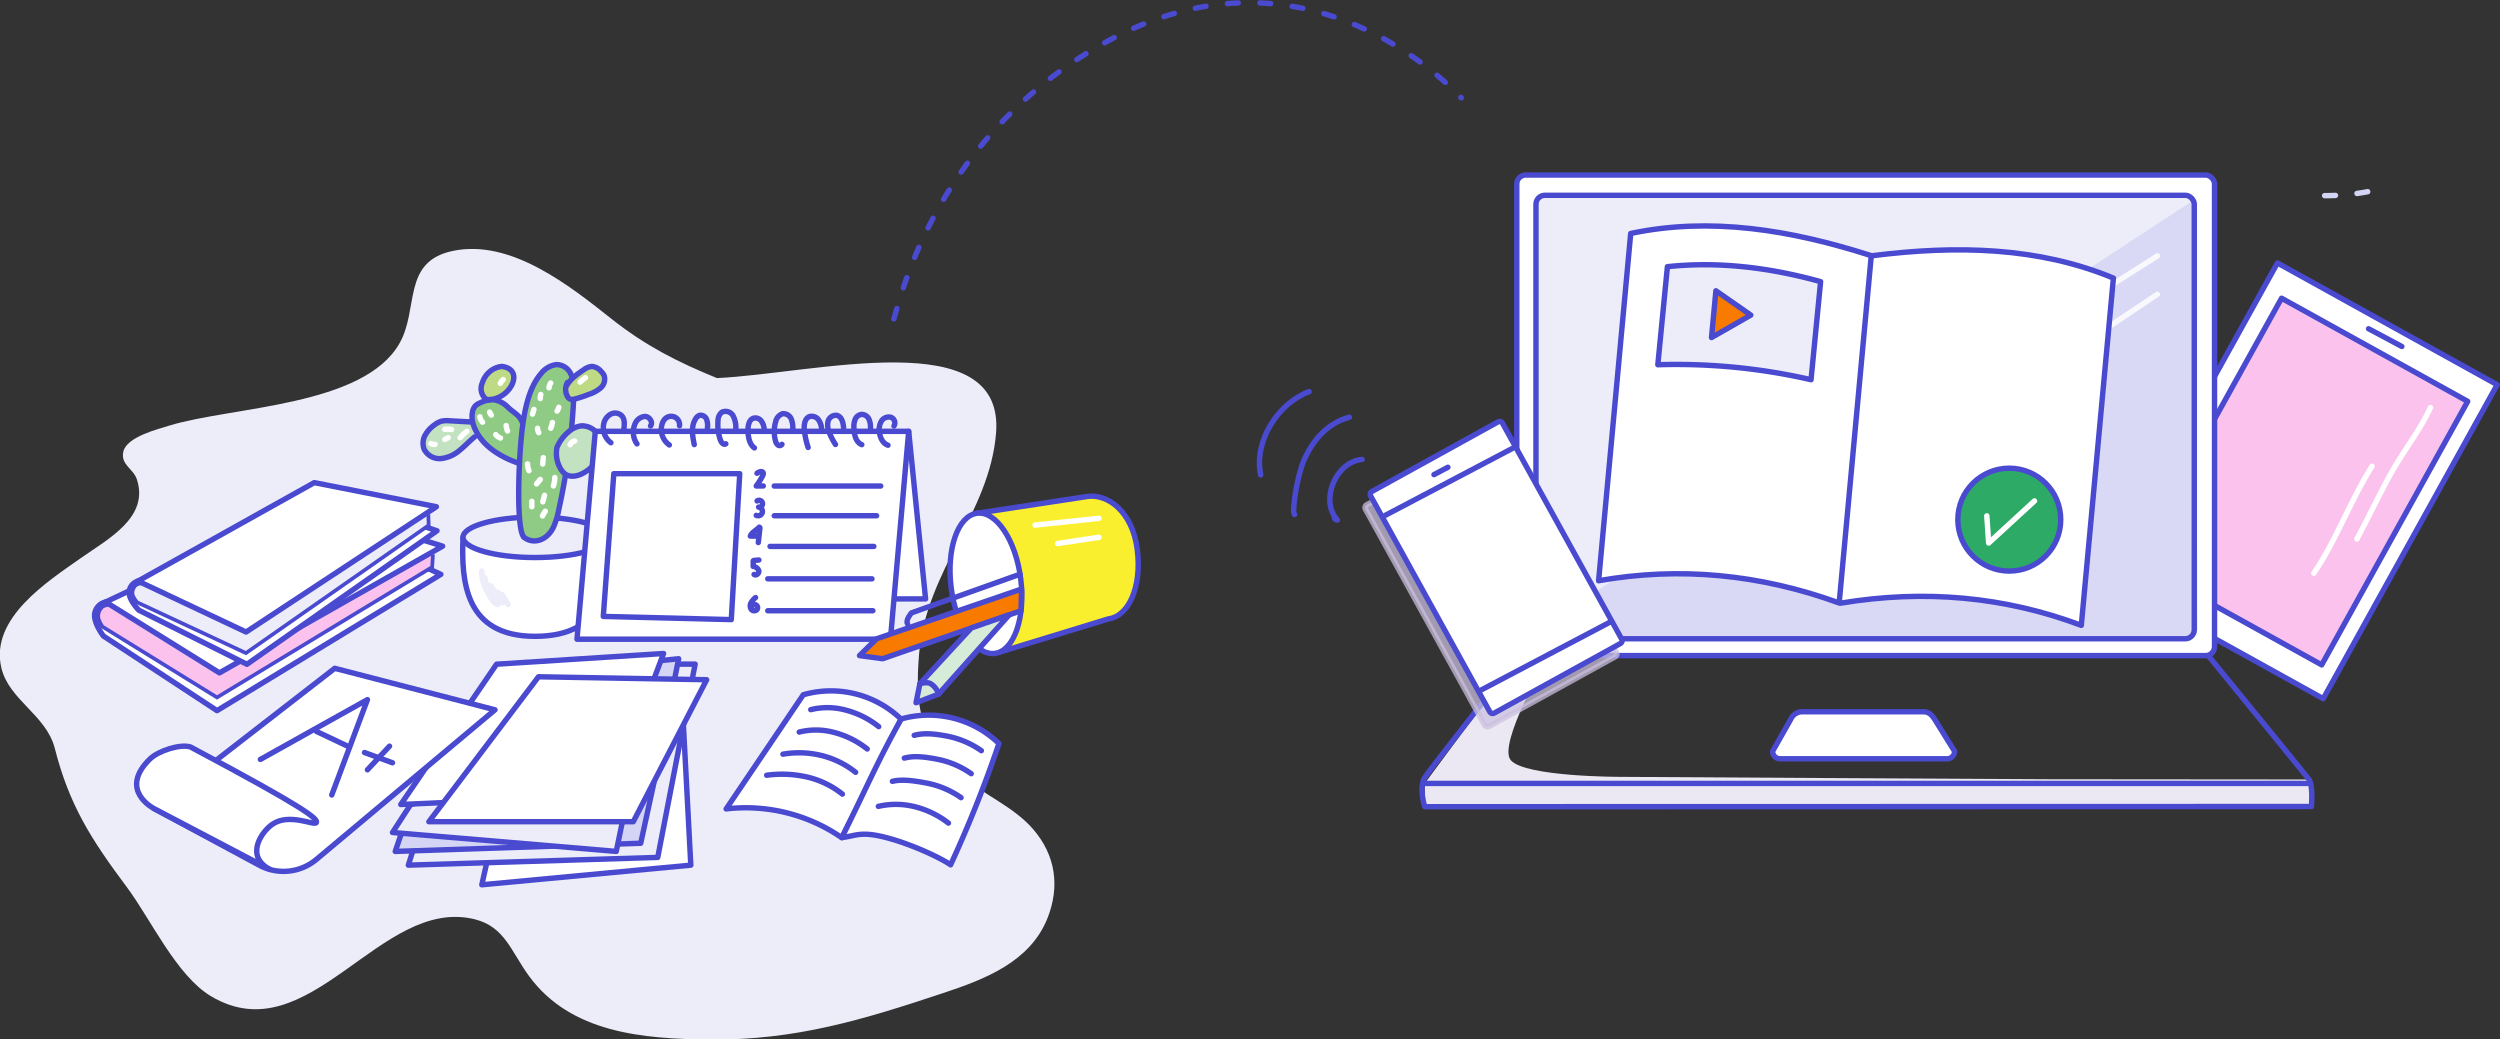 <svg xmlns="http://www.w3.org/2000/svg" width="668.21" height="277.83" viewBox="0 0 668.21 277.83"><rect x="0" y="0" width="668.21" height="277.83" fill="#333333" stroke="none"/><path d="M191.63,101.06c-10.51-4.3-19.06-8.61-28.16-15.81C152.41,76.5,136.59,63.78,121,67.07c-13.58,2.87-9,15.4-14.16,24.59-9.47,17-44.95,17-61.53,22.08-3,.94-11.47,3-12.35,7-.76,3.49,2.68,4.54,3.61,7.34,3.38,10.21-7.63,15.93-15,21.11-8.77,6.19-24.25,16-21.24,29.19,2,8.75,12,12.64,14.32,21.64,3.84,15.12,9.68,24.28,19.18,37,6.44,8.6,13.31,23.74,22.56,29.25,26.27,15.65,45.26-26.89,70.54-20.55,8,2,9.69,8.62,14.45,15.14,11.17,15.27,30.43,16.81,48.39,17,22.92.19,40.84-5.29,62.21-12.39,11.17-3.7,23.34-8.32,28-20.07,3.38-8.53,2.14-16.88-3.88-23.81-5.42-6.25-13.67-9.29-19.78-14.84-10.45-9.5-11.82-17.92-10.66-32,1.83-22.12,18.89-37.75,20.57-59C268.59,86.24,217.7,99.84,191.63,101.06Z" fill="#ededfa"/><rect x="566.9" y="94.96" width="95.94" height="67.15" transform="translate(204.41 604.05) rotate(-61.01)" stroke-width="1.45" stroke="#4a4ad0" stroke-linecap="round" stroke-linejoin="round" fill="#fff"/><rect x="574.95" y="100.29" width="80.52" height="56.88" transform="translate(204.42 604.45) rotate(-61.01)" stroke-width="1.45" stroke="#4a4ad0" stroke-linecap="round" stroke-linejoin="round" fill="#fac2ed"/><line x1="633.08" y1="87.87" x2="641.98" y2="92.61" fill="#fff" stroke="#4a4ad0" stroke-linecap="round" stroke-linejoin="round" stroke-width="1.45"/><path d="M649.63,108.94c-2.71,5.92-6.84,11.09-10.08,16.73s-6.47,12.69-9.59,18.4" fill="none" stroke="#fff" stroke-linecap="round" stroke-linejoin="round" stroke-width="1.45"/><path d="M634,124.61c-5.77,9.13-9.51,19.73-15.55,28.61" fill="none" stroke="#fff" stroke-linecap="round" stroke-linejoin="round" stroke-width="1.45"/><polygon points="130.67 228.06 128.78 236.49 184.64 231.24 182.66 193.72 130.67 228.06" fill="#fff" stroke="#4a4ad0" stroke-linecap="round" stroke-linejoin="round" stroke-width="1.45"/><polygon points="110.44 227.1 109.14 231.24 175.8 229.17 185.8 177.51 166.73 177.51 110.44 227.1" fill="#ededfa" stroke="#4a4ad0" stroke-linecap="round" stroke-linejoin="round" stroke-width="1.45"/><polygon points="107.12 223.21 105.64 227.57 171.25 225.39 174.88 208.77 181.39 176.07 157.89 178.47 107.12 223.21" fill="#d4d4f4" stroke="#4a4ad0" stroke-linecap="round" stroke-linejoin="round" stroke-width="1.45"/><polygon points="109.71 215.1 104.91 222.51 164.71 227.57 171.25 196.08 109.71 215.1" fill="#ededfa" stroke="#4a4ad0" stroke-linecap="round" stroke-linejoin="round" stroke-width="1.45"/><path d="M125.85,112.78l-5.66-.31a7.12,7.12,0,0,0-2.21.11,5.64,5.64,0,0,0-1.86,1,8.12,8.12,0,0,0-2.53,2.81,4.5,4.5,0,0,0-.22,3.69,4.59,4.59,0,0,0,4.48,2.49,9,9,0,0,0,4.93-2.15c1.43-1.14,2.67-2.49,4.07-3.64" fill="#c3e2c1" stroke="#4a4ad0" stroke-linecap="round" stroke-linejoin="round" stroke-width="1.45"/><path d="M138.6,123.79c-3.43-1.08-7.49-3.34-9.75-6.14-1.73-2.13-3.1-4.85-2.56-7.54a3.26,3.26,0,0,1,.89-1.76,4.28,4.28,0,0,1,1.15-.67,7.52,7.52,0,0,1,3.67-.82,6.68,6.68,0,0,1,3.76,2c1.75,1.65,3.11,2,3.94,4.27" fill="#90cb86" stroke="#4a4ad0" stroke-linecap="round" stroke-linejoin="round" stroke-width="1.45"/><path d="M123.76,143.61c-.51,11.84.53,26.46,19.23,26.47,19.15,0,20-14.22,19.21-25.64" fill="#fff" stroke="#4a4ad0" stroke-linecap="round" stroke-linejoin="round" stroke-width="1.45"/><ellipse cx="143" cy="143.61" rx="19.24" ry="5.41" fill="#ededfa" stroke="#4a4ad0" stroke-linecap="round" stroke-linejoin="round" stroke-width="1.45"/><path d="M140,143.54c-1.88-2-1.54-18.08-.59-27.33.62-6.08,1.86-12.52,5.21-16.36a6.12,6.12,0,0,1,4.13-2.4,4.25,4.25,0,0,1,3.91,2.72c.83,1.85.79,4.21.68,6.41a178,178,0,0,1-4,29.71,20.52,20.52,0,0,1-1.49,4.78c-1.74,3.42-5.33,4.54-7.9,2.47" fill="#90cb86" stroke="#4a4ad0" stroke-linecap="round" stroke-linejoin="round" stroke-width="1.45"/><path d="M148.83,119.7a11,11,0,0,1,3.29-4.41,6.18,6.18,0,0,1,3.26-1.46,5,5,0,0,1,4.63,2.68,6.46,6.46,0,0,1,.09,5.47,9.54,9.54,0,0,1-3.7,4.18c-1.57,1-3.67,1.61-5.24.61a4.53,4.53,0,0,1-1.42-1.65,8.17,8.17,0,0,1-.89-5.42" fill="#c3e2c1" stroke="#4a4ad0" stroke-linecap="round" stroke-linejoin="round" stroke-width="1.45"/><path d="M151.34,103.3c1-1.93,2.86-3.24,4.66-4.45a4.31,4.31,0,0,1,2.2-.91,3.65,3.65,0,0,1,2.53,1.41,3.76,3.76,0,0,1,.73,1,3.11,3.11,0,0,1-.91,3.33,9,9,0,0,1-3.21,1.74,27.19,27.19,0,0,1-4.13,1.32,1.68,1.68,0,0,1-.63,0,1.44,1.44,0,0,1-.9-.76,3.86,3.86,0,0,1,0-3.77" fill="#beda84" stroke="#4a4ad0" stroke-linecap="round" stroke-linejoin="round" stroke-width="1.45"/><path d="M130,106.76a3.65,3.65,0,0,1-1.1-4.37,6.48,6.48,0,0,1,2-3.06,6,6,0,0,1,3.23-1.39c6.59.83,1.91,9.47-4.17,8.82" fill="#beda84" stroke="#4a4ad0" stroke-linecap="round" stroke-linejoin="round" stroke-width="1.45"/><path d="M144.55,105.44a4,4,0,0,0-.15,1.09" fill="none" stroke="#fff" stroke-linecap="round" stroke-linejoin="round" stroke-width="1.45"/><path d="M142.71,109.43l-.38,1.25" fill="none" stroke="#fff" stroke-linecap="round" stroke-linejoin="round" stroke-width="1.45"/><path d="M146.75,103.65a2.76,2.76,0,0,1,.44-1.27" fill="none" stroke="#fff" stroke-linecap="round" stroke-linejoin="round" stroke-width="1.45"/><path d="M148.9,109.87a4.23,4.23,0,0,0,.46-1" fill="none" stroke="#fff" stroke-linecap="round" stroke-linejoin="round" stroke-width="1.45"/><path d="M144,115.65a2.05,2.05,0,0,1-.31-1.18" fill="none" stroke="#fff" stroke-linecap="round" stroke-linejoin="round" stroke-width="1.45"/><path d="M147.65,112.93a6.81,6.81,0,0,1-.45,1.54" fill="none" stroke="#fff" stroke-linecap="round" stroke-linejoin="round" stroke-width="1.45"/><path d="M145.21,122.31l-.16,1.71" fill="none" stroke="#fff" stroke-linecap="round" stroke-linejoin="round" stroke-width="1.45"/><path d="M152.37,118.86a1.86,1.86,0,0,1,1.22-1" fill="none" stroke="#fff" stroke-linecap="round" stroke-linejoin="round" stroke-width="1.45"/><path d="M155.05,102.13a12.27,12.27,0,0,1,1.43-1.18" fill="none" stroke="#fff" stroke-linecap="round" stroke-linejoin="round" stroke-width="1.45"/><path d="M135.29,113.74a3.84,3.84,0,0,0,.37,1.45" fill="none" stroke="#fff" stroke-linecap="round" stroke-linejoin="round" stroke-width="1.45"/><path d="M132.5,116.18a3.22,3.22,0,0,0,1.26.9" fill="none" stroke="#fff" stroke-linecap="round" stroke-linejoin="round" stroke-width="1.45"/><path d="M128.26,111.4a2.71,2.71,0,0,0,.72,1.44" fill="none" stroke="#fff" stroke-linecap="round" stroke-linejoin="round" stroke-width="1.45"/><path d="M130.87,110.14a2,2,0,0,0,.46.81" fill="none" stroke="#fff" stroke-linecap="round" stroke-linejoin="round" stroke-width="1.45"/><path d="M141,124a5.27,5.27,0,0,0,.38,1.8" fill="none" stroke="#fff" stroke-linecap="round" stroke-linejoin="round" stroke-width="1.45"/><path d="M143.41,129.34l1-1.19" fill="none" stroke="#fff" stroke-linecap="round" stroke-linejoin="round" stroke-width="1.45"/><path d="M148.28,127.63a6.89,6.89,0,0,1-.37,2.25" fill="none" stroke="#fff" stroke-linecap="round" stroke-linejoin="round" stroke-width="1.45"/><path d="M145.54,132.4l-.47,1.73" fill="none" stroke="#fff" stroke-linecap="round" stroke-linejoin="round" stroke-width="1.45"/><path d="M142.15,134v1.44" fill="none" stroke="#fff" stroke-linecap="round" stroke-linejoin="round" stroke-width="1.45"/><path d="M145,137.9a7.53,7.53,0,0,1,.75-1.25" fill="none" stroke="#fff" stroke-linecap="round" stroke-linejoin="round" stroke-width="1.45"/><path d="M133.72,102.46a4,4,0,0,1,.77-1" fill="none" stroke="#fff" stroke-linecap="round" stroke-linejoin="round" stroke-width="1.45"/><path d="M118.89,114.74a7.74,7.74,0,0,1,1.8.07" fill="none" stroke="#fff" stroke-linecap="round" stroke-linejoin="round" stroke-width="1.45"/><path d="M118.9,117.46l.89-.47" fill="none" stroke="#fff" stroke-linecap="round" stroke-linejoin="round" stroke-width="1.45"/><path d="M123,117a10.85,10.85,0,0,1,1.8-1.72" fill="none" stroke="#fff" stroke-linecap="round" stroke-linejoin="round" stroke-width="1.45"/><path d="M115.18,118.54a1.81,1.81,0,0,0,1.09.24" fill="none" stroke="#fff" stroke-linecap="round" stroke-linejoin="round" stroke-width="1.45"/><path d="M129,154.15l-.19-.67a6.36,6.36,0,0,0,2.55,4.69,8,8,0,0,1-1.77-3.74,8.64,8.64,0,0,0,2.56,5.41c-2.2-1.63-3.08-4.49-3.39-7.21-.18,2.72,1.21,5.28,2.69,7.56A3,3,0,0,0,133,161.6a17.25,17.25,0,0,1-3.29-6.09,16.67,16.67,0,0,0,3.69,5.7c-.65-1.59-1.42-3.12-2.19-4.64a16.22,16.22,0,0,1,1.67,3.13,8.75,8.75,0,0,0-.77-1.88l2.17,3.26a8.84,8.84,0,0,0-1.21-2.78,27.82,27.82,0,0,0,1.69,2.62,5.76,5.76,0,0,0-.49-2l1.54,2.68" fill="none" stroke="#ededfa" stroke-linecap="round" stroke-linejoin="round" stroke-width="1.45"/><path d="M413.47,176.07s-13.32,23-9.64,27.15c3.95,4.45,29.21,4.42,29.21,4.42s108.51.64,114.69.64l69.37.06.66,7.23-236.95.05V209.4l24.7-33.33Z" fill="#ebe8f3"/><path d="M406.23,175.16S381,207,380.54,208.28c-1.16,3,.27,7.34.27,7.34l237-.05s.47-5.73-.66-7.23-27-33.18-27-33.18" fill="none" stroke="#4a4ad0" stroke-linecap="round" stroke-linejoin="round" stroke-width="1.45"/><path d="M522.43,200.81a2,2,0,0,1-2.09,2H475.88a2,2,0,0,1-2.09-2l4.85-8.57a3.4,3.4,0,0,1,2.87-2H514.1c1.41,0,2.16.77,3,2Z" fill="#fff" stroke="#4a4ad0" stroke-linecap="round" stroke-linejoin="round" stroke-width="1.45"/><polygon points="132.72 177.53 107.12 215.03 163.06 212.48 177.36 174.67 132.72 177.53" fill="#fff" stroke="#4a4ad0" stroke-linecap="round" stroke-linejoin="round" stroke-width="1.45"/><polygon points="143.93 180.89 114.63 219.63 169.26 219.63 188.88 181.68 143.93 180.89" fill="#fff" stroke="#4a4ad0" stroke-linecap="round" stroke-linejoin="round" stroke-width="1.45"/><path d="M225,223.91a45.18,45.18,0,0,0-30.91-7.7l20.61-30.51a27,27,0,0,1,26.13,6.51Z" fill="#fff" stroke="#4a4ad0" stroke-linecap="round" stroke-linejoin="round" stroke-width="1.45"/><path d="M254.08,231.15c-3-2.05-10.71-5.6-17.26-7.29-6.94-1.79-8.13-.38-11.8,0,6.37-12.81,9.56-20.47,15.88-31.69A27,27,0,0,1,267,198.73,324.85,324.85,0,0,1,254.08,231.15Z" fill="#fff" stroke="#4a4ad0" stroke-linecap="round" stroke-linejoin="round" stroke-width="1.45"/><path d="M216.7,189.68a18.66,18.66,0,0,1,9.23.09,23.84,23.84,0,0,1,8.93,4.44" fill="#fff" stroke="#4a4ad0" stroke-linecap="round" stroke-linejoin="round" stroke-width="1.45"/><path d="M213.62,195.67a18.55,18.55,0,0,1,9.24.08,23.84,23.84,0,0,1,8.93,4.44" fill="#fff" stroke="#4a4ad0" stroke-linecap="round" stroke-linejoin="round" stroke-width="1.45"/><path d="M209.27,201.58a25.23,25.23,0,0,1,10.49.4,23.84,23.84,0,0,1,8.93,4.44" fill="#fff" stroke="#4a4ad0" stroke-linecap="round" stroke-linejoin="round" stroke-width="1.45"/><path d="M204.92,207.21a30.2,30.2,0,0,1,11.31.6,23.84,23.84,0,0,1,8.93,4.44" fill="#fff" stroke="#4a4ad0" stroke-linecap="round" stroke-linejoin="round" stroke-width="1.45"/><path d="M244.36,196.54c2-.5,4.23-.66,8.75.21a24,24,0,0,1,9.19,3.89" fill="#fff" stroke="#4a4ad0" stroke-linecap="round" stroke-linejoin="round" stroke-width="1.45"/><path d="M241.71,202.63c2-.5,4.18-.59,8.7.28a23.7,23.7,0,0,1,9.18,3.88" fill="#fff" stroke="#4a4ad0" stroke-linecap="round" stroke-linejoin="round" stroke-width="1.45"/><path d="M234.77,215.53a20.85,20.85,0,0,1,9.36,0A24.22,24.22,0,0,1,253.5,220" fill="#fff" stroke="#4a4ad0" stroke-linecap="round" stroke-linejoin="round" stroke-width="1.45"/><path d="M238.53,208.84c2-.5,4.64-.4,9.16.47a23.83,23.83,0,0,1,9.18,3.89" fill="#fff" stroke="#4a4ad0" stroke-linecap="round" stroke-linejoin="round" stroke-width="1.45"/><polyline points="242.88 115.29 247.39 160.08 239.22 160.08" fill="#fff" stroke="#4a4ad0" stroke-linecap="round" stroke-linejoin="round" stroke-width="1.45"/><polygon points="238 170.85 154.22 170.85 159.11 115.29 242.88 115.29 238 170.85" fill="#fff" stroke="#4a4ad0" stroke-linecap="round" stroke-linejoin="round" stroke-width="1.45"/><path d="M163.28,118.33a5,5,0,0,1-1.86-5.27,3.72,3.72,0,0,1,1.9-2.4,2.52,2.52,0,0,1,2.9.5c.77.88.68,2.2.55,3.37" fill="none" stroke="#4a4ad0" stroke-linecap="round" stroke-linejoin="round" stroke-width="1.45"/><path d="M170.25,118.64a5.48,5.48,0,0,1-.57-5.21,3.14,3.14,0,0,1,2.7-2.12c1.22,0,2.25,1.58,1.5,2.53" fill="none" stroke="#4a4ad0" stroke-linecap="round" stroke-linejoin="round" stroke-width="1.45"/><path d="M178.9,118.93a5.07,5.07,0,0,1-1.83-5.89,3.18,3.18,0,0,1,.79-1.19,2.27,2.27,0,0,1,3.77,1.94" fill="none" stroke="#4a4ad0" stroke-linecap="round" stroke-linejoin="round" stroke-width="1.45"/><path d="M185.56,118.83c-.47-2.29-.9-4.85.34-6.83a2,2,0,0,1,1.13-1,1.73,1.73,0,0,1,1.84,1.12,4.94,4.94,0,0,1,.21,2.3" fill="none" stroke="#4a4ad0" stroke-linecap="round" stroke-linejoin="round" stroke-width="1.45"/><path d="M194,118.62c-.52.42-1.19-.31-1.42-.94a12.57,12.57,0,0,1-.67-5.23,2.94,2.94,0,0,1,1-2.25,2.28,2.28,0,0,1,3,.88,6.61,6.61,0,0,1,.76,3.41" fill="none" stroke="#4a4ad0" stroke-linecap="round" stroke-linejoin="round" stroke-width="1.45"/><path d="M201.64,119.72c-1.37-1-1.68-3-1.72-4.67,0-1.31.28-2.94,1.54-3.29a2,2,0,0,1,2.06.82,4.26,4.26,0,0,1,.74,2.2" fill="none" stroke="#4a4ad0" stroke-linecap="round" stroke-linejoin="round" stroke-width="1.45"/><path d="M209,118.77a.74.74,0,0,1-1.08.17,1.84,1.84,0,0,1-.61-1,9.3,9.3,0,0,1,0-5.15,2.88,2.88,0,0,1,1.87-2.21,2.28,2.28,0,0,1,2.31,1.41,6.57,6.57,0,0,1,.4,2.86" fill="none" stroke="#4a4ad0" stroke-linecap="round" stroke-linejoin="round" stroke-width="1.45"/><path d="M216,119.59a22.22,22.22,0,0,1-1-4.56c-.16-1.43.07-3.26,1.44-3.7a2.23,2.23,0,0,1,2.36.91,4.89,4.89,0,0,1,.81,2.53" fill="none" stroke="#4a4ad0" stroke-linecap="round" stroke-linejoin="round" stroke-width="1.45"/><path d="M223.31,118.8a17.68,17.68,0,0,1-1.54-2.92,5.16,5.16,0,0,1-.48-3.12,2.19,2.19,0,0,1,2.32-1.75c1.41.27,1.8,2.08,1.88,3.52" fill="none" stroke="#4a4ad0" stroke-linecap="round" stroke-linejoin="round" stroke-width="1.45"/><path d="M230.34,118.85c-1.6-.66-2.05-2.7-2.1-4.43a5.33,5.33,0,0,1,.31-2.28,2.16,2.16,0,0,1,1.72-1.38,2.18,2.18,0,0,1,2,1.31,5.52,5.52,0,0,1,.39,2.46" fill="none" stroke="#4a4ad0" stroke-linecap="round" stroke-linejoin="round" stroke-width="1.45"/><path d="M237.34,119c-1.41-.48-2.13-2.07-2.29-3.56a4.42,4.42,0,0,1,.51-2.84,2.33,2.33,0,0,1,2.52-1.08,1.6,1.6,0,0,1,.86,2.35" fill="none" stroke="#4a4ad0" stroke-linecap="round" stroke-linejoin="round" stroke-width="1.45"/><polygon points="195.46 165.61 161.25 164.76 164.06 126.61 197.72 126.61 195.46 165.61" fill="#fff" stroke="#4a4ad0" stroke-linecap="round" stroke-linejoin="round" stroke-width="1.45"/><path d="M202.34,126.49c.51-.4,1.44-.7,1.65-.09a1,1,0,0,1-.15.76,18.31,18.31,0,0,1-1.7,2.73l1.87,0" fill="none" stroke="#4a4ad0" stroke-linecap="round" stroke-linejoin="round" stroke-width="1.45"/><path d="M202.36,133.89a.92.92,0,1,1,.41,1.66,1.16,1.16,0,1,1-.64,2.2" fill="none" stroke="#4a4ad0" stroke-linecap="round" stroke-linejoin="round" stroke-width="1.45"/><path d="M202.94,140.9c-.58.68-2.17,1.51-2.39,2.38h2.16" fill="none" stroke="#4a4ad0" stroke-linecap="round" stroke-linejoin="round" stroke-width="1.45"/><path d="M203.12,141.1l-.44,3.91" fill="none" stroke="#4a4ad0" stroke-linecap="round" stroke-linejoin="round" stroke-width="1.45"/><path d="M201.32,149.93l0,1.47a1.7,1.7,0,0,1,1.49,1.19c.12.67-.72,1.37-1.25.95" fill="none" stroke="#4a4ad0" stroke-linecap="round" stroke-linejoin="round" stroke-width="1.45"/><path d="M201.53,149.79l1.31-.11" fill="none" stroke="#4a4ad0" stroke-linecap="round" stroke-linejoin="round" stroke-width="1.45"/><path d="M201.94,159.72a5.14,5.14,0,0,0-1.18,1.37,1.68,1.68,0,0,0,0,1.72,1,1,0,0,0,1.57.12.82.82,0,1,0-1.34-1l-.18.46" fill="none" stroke="#4a4ad0" stroke-linecap="round" stroke-linejoin="round" stroke-width="1.45"/><line x1="206.94" y1="129.91" x2="235.4" y2="129.91" fill="none" stroke="#4a4ad0" stroke-linecap="round" stroke-linejoin="round" stroke-width="1.45"/><line x1="206.94" y1="137.85" x2="234.3" y2="137.85" fill="none" stroke="#4a4ad0" stroke-linecap="round" stroke-linejoin="round" stroke-width="1.45"/><line x1="205.82" y1="146.05" x2="233.56" y2="146.05" fill="none" stroke="#4a4ad0" stroke-linecap="round" stroke-linejoin="round" stroke-width="1.45"/><line x1="205.21" y1="154.71" x2="233.06" y2="154.71" fill="none" stroke="#4a4ad0" stroke-linecap="round" stroke-linejoin="round" stroke-width="1.45"/><line x1="205.21" y1="163.24" x2="233.3" y2="163.24" fill="none" stroke="#4a4ad0" stroke-linecap="round" stroke-linejoin="round" stroke-width="1.45"/><path d="M89.47,178.63l42.83,11.09-47.75,40a13.65,13.65,0,0,1-15.22,1.56L41.15,216.11Z" fill="#fff" stroke="#4a4ad0" stroke-linecap="round" stroke-linejoin="round" stroke-width="1.45"/><polyline points="69.6 202.98 83.68 195.11 98.21 187 88.67 212.49" fill="none" stroke="#4a4ad0" stroke-linecap="round" stroke-linejoin="round" stroke-width="1.45"/><line x1="92.92" y1="199.44" x2="84.59" y2="195.5" fill="none" stroke="#4a4ad0" stroke-linecap="round" stroke-linejoin="round" stroke-width="1.45"/><line x1="97.43" y1="201.14" x2="104.91" y2="203.88" fill="none" stroke="#4a4ad0" stroke-linecap="round" stroke-linejoin="round" stroke-width="1.45"/><line x1="104.11" y1="199.44" x2="98.21" y2="205.76" fill="none" stroke="#4a4ad0" stroke-linecap="round" stroke-linejoin="round" stroke-width="1.45"/><path d="M41.15,216.11s-9.67-4.87-1.06-13.26c2.24-2.18,8.11-4.07,10.84-3.19,31.35,16.66,34.07,19.23,33.62,20.2s-7.14-2.67-11.73.44c-2.93,2-7.45,8.53-.65,12.09Z" fill="#fff" stroke="#4a4ad0" stroke-linecap="round" stroke-linejoin="round" stroke-width="1.45"/><path d="M261.15,137.19l29.65-4.52c5.13-.65,11.86,3.85,13.17,14.19s-2.51,17.89-7.64,18.54l-29.28,8.95" fill="#f9ef2f" stroke="#4a4ad0" stroke-linecap="round" stroke-linejoin="round" stroke-width="1.45"/><ellipse cx="263.53" cy="155.92" rx="9.37" ry="18.88" transform="translate(-17.53 34.4) rotate(-7.23)" stroke-width="1.45" stroke="#4a4ad0" stroke-linecap="round" stroke-linejoin="round" fill="#fff"/><polygon points="273.06 157.43 234.3 170.74 229.73 175.23 235.91 176.07 272.9 163.24 273.06 157.43" fill="#f87b00" stroke="#4a4ad0" stroke-linecap="round" stroke-linejoin="round" stroke-width="1.45"/><path d="M272.63,153.48l-29,10.33s-1.71,2-1.05,2.94" fill="none" stroke="#4a4ad0" stroke-linecap="round" stroke-linejoin="round" stroke-width="1.45"/><polygon points="269.76 164.32 250.87 185.52 244.84 187.83 245.87 182.74 259.61 167.85 269.76 164.32" fill="#d7ebd9" stroke="#4a4ad0" stroke-linecap="round" stroke-linejoin="round" stroke-width="1.45"/><path d="M245.87,182.74s2-.57,2.87,0a5.07,5.07,0,0,1,2.13,2.78" fill="#d7ebd9" stroke="#4a4ad0" stroke-linecap="round" stroke-linejoin="round" stroke-width="1.45"/><line x1="276.67" y1="140.35" x2="293.73" y2="138.54" fill="none" stroke="#fff" stroke-linecap="round" stroke-linejoin="round" stroke-width="1.45"/><line x1="282.69" y1="145.27" x2="293.73" y2="143.61" fill="none" stroke="#fff" stroke-linecap="round" stroke-linejoin="round" stroke-width="1.45"/><path d="M28.24,160.9a3.79,3.79,0,0,0-2.91,3c-.46,2.57,2.33,6.11,2.33,6.11L58,189.94l59.83-36.42-4.47-2.08" fill="#fff" stroke="#4a4ad0" stroke-linecap="round" stroke-linejoin="round" stroke-width="1.45"/><path d="M115.72,148.16l-.21,3.41L58,186.41,27.39,167.5a8.57,8.57,0,0,1-1.08-2.2,3.23,3.23,0,0,1,.66-2.67c.66-1.11,2.87-1,2.87-1l85-13.49" fill="#fac2ed" stroke="#4a4ad0" stroke-miterlimit="10"/><polygon points="83 135.05 118.31 145.98 58.65 179.84 28.24 160.9 83 135.05" fill="#fff" stroke="#4a4ad0" stroke-linecap="round" stroke-linejoin="round" stroke-width="1.45"/><path d="M36.89,155.31a3.3,3.3,0,0,0-2.36,2.79c-.21,2.22,2.59,5,2.59,5L66,177.55l50.8-35.68-4.18-1.4" fill="#fff" stroke="#4a4ad0" stroke-linecap="round" stroke-linejoin="round" stroke-width="1.45"/><path d="M114.49,137.5l.08,2.91L65.73,174.56,36.67,161a7.29,7.29,0,0,1-1.15-1.78,2.63,2.63,0,0,1,.37-2.32c.51-1,2.5-1.1,2.5-1.1l75.3-18.24" fill="#ededfa" stroke="#4a4ad0" stroke-miterlimit="10"/><polygon points="84 129 116.64 135.44 65.77 168.93 36.89 155.31 84 129" fill="#fff" stroke="#4a4ad0" stroke-linecap="round" stroke-linejoin="round" stroke-width="1.45"/><rect x="405.41" y="46.78" width="186.5" height="128.45" rx="2.39" stroke-width="1.45" stroke="#4a4ad0" stroke-linecap="round" stroke-linejoin="round" fill="#fff"/><path d="M587.33,168.31a2.42,2.42,0,0,1-2.41,2.43H413.35a2.42,2.42,0,0,1-2.41-2.43V54.63a2.42,2.42,0,0,1,2.41-2.43H584.92a2.42,2.42,0,0,1,2.41,2.43Z" fill="#ededfa"/><polygon points="410.94 168.31 586.83 53.15 587.33 168.31 584.92 170.74 411.78 170.45 410.94 168.31" fill="#a6a6e8" opacity="0.28"/><rect x="410.54" y="52.2" width="175.95" height="118.53" rx="2.39" stroke-width="1.45" stroke="#4a4ad0" stroke-linecap="round" stroke-linejoin="round" fill="none"/><line x1="576.64" y1="68.4" x2="536.3" y2="93.99" fill="#fff" opacity="0.83" stroke-linecap="round" stroke-linejoin="round" stroke-width="1.45" stroke="#fff"/><line x1="576.64" y1="78.65" x2="564.06" y2="87.05" fill="#fff" opacity="0.83" stroke-linecap="round" stroke-linejoin="round" stroke-width="1.45" stroke="#fff"/><path d="M238.91,85.24c1.85-5.68,11.48-49.78,57.82-74.61,49.54-26.55,86.54,7.81,93.85,15.52" fill="none" stroke="#4a4ad0" stroke-linecap="round" stroke-linejoin="round" stroke-width="1.45" stroke-dasharray="2.89 5.79"/><path d="M396.81,193.82a.87.87,0,0,0,1.19.34l33.71-18.61a.87.87,0,0,0,.35-1.19L400.2,116.65a.88.88,0,0,0-1.19-.34L365.3,134.92a.87.87,0,0,0-.34,1.19Z" fill="#cbc0de" stroke="#cbc0de" stroke-linecap="round" stroke-linejoin="round" stroke-width="1.45" opacity="0.73"/><path d="M398.2,190.25a.87.87,0,0,0,1.19.34L433.1,172a.86.86,0,0,0,.35-1.18l-31.86-57.71a.87.87,0,0,0-1.19-.35l-33.71,18.61a.87.87,0,0,0-.34,1.19Z" fill="#fff" stroke="#4a4ad0" stroke-linecap="round" stroke-linejoin="round" stroke-width="1.45"/><line x1="387" y1="124.89" x2="383.28" y2="126.86" fill="none" stroke="#4a4ad0" stroke-linecap="round" stroke-linejoin="round" stroke-width="1.45"/><path d="M364.06,122.8c-6.91.55-11.44,10.89-6.6,16.19-.43,0-.72-.19-.85-.7" fill="none" stroke="#4a4ad0" stroke-linecap="round" stroke-linejoin="round" stroke-width="1.45"/><path d="M360.65,111.51c-6,1.65-9.83,6.22-12.22,11.73-1.61,3.72-3.34,14-2.39,14.28" fill="none" stroke="#4a4ad0" stroke-linecap="round" stroke-linejoin="round" stroke-width="1.45"/><path d="M349.9,104.68c-8.28,3.1-14.82,13.15-12.94,22.25" fill="none" stroke="#4a4ad0" stroke-linecap="round" stroke-linejoin="round" stroke-width="1.45"/><line x1="380.81" y1="137.69" x2="389.98" y2="153.96" fill="none" stroke="#fff" stroke-linecap="round" stroke-linejoin="round" stroke-width="1.45"/><path d="M621.34,52.29a60.15,60.15,0,0,0,15.91-2.06" fill="none" stroke="#d4d4f4" stroke-linecap="round" stroke-linejoin="round" stroke-width="1.45" stroke-dasharray="2.89 5.79"/><path d="M492,161.21q33.63-5.58,64.3,5.94l8.58-92.82c-20-8.31-41.8-8.83-64.3-6" fill="#fff" stroke="#4a4ad0" stroke-linecap="round" stroke-linejoin="round" stroke-width="1.45"/><path d="M491.58,161.17q-32-11.64-64.3-5.95l8.58-92.82c21.23-4.49,42.71-1,64.3,5.94Z" fill="#fff" stroke="#4a4ad0" stroke-linecap="round" stroke-linejoin="round" stroke-width="1.45"/><path d="M484.06,101.49a160.69,160.69,0,0,0-40.95-4l2.56-26.21c13.36-1.42,27,.12,40.95,4Z" fill="#ededfa" stroke="#4a4ad0" stroke-linecap="round" stroke-linejoin="round" stroke-width="1.45"/><polygon points="458.63 77.72 457.46 90.22 467.96 84.22 458.63 77.72" fill="#f87b00" stroke="#4a4ad0" stroke-linecap="round" stroke-linejoin="round" stroke-width="1.45"/><line x1="370.3" y1="137.72" x2="404.8" y2="119.56" fill="#fff" stroke="#4a4ad0" stroke-linecap="round" stroke-linejoin="round" stroke-width="1.45"/><line x1="395.63" y1="184.56" x2="430.13" y2="166.39" fill="#fff" stroke="#4a4ad0" stroke-linecap="round" stroke-linejoin="round" stroke-width="1.45"/><line x1="380.81" y1="209.4" x2="617.1" y2="209.4" fill="none" stroke="#4a4ad0" stroke-linecap="round" stroke-linejoin="round" stroke-width="1.45"/><circle cx="537.05" cy="138.89" r="13.75" fill="#2dab66" stroke="#4a4ad0" stroke-linecap="round" stroke-linejoin="round" stroke-width="1.45"/><polyline points="531.04 137.89 531.54 145.14 543.79 133.89" fill="#2dab66" stroke="#fff" stroke-linecap="round" stroke-linejoin="round" stroke-width="1.45"/></svg>